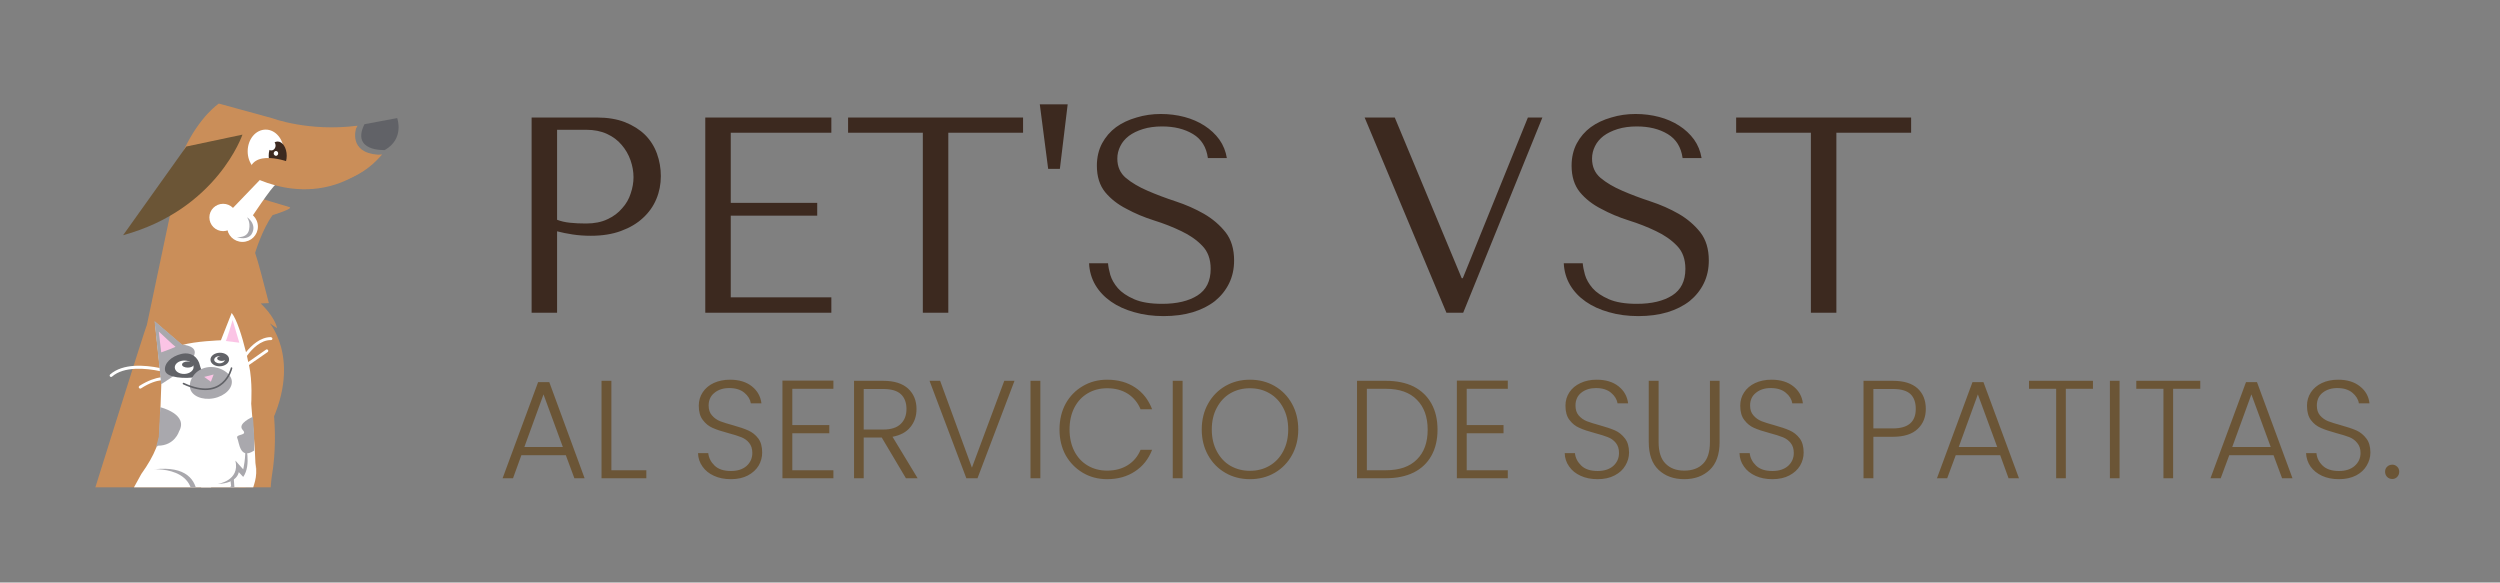 <svg xmlns="http://www.w3.org/2000/svg" version="1.1" xmlns:xlink="http://www.w3.org/1999/xlink" xmlns:svgjs="http://svgjs.dev/svgjs" viewBox="0 0 13.445 3.133"><rect x="0" y="0" width="13.445" height="3.133" fill="#808080" stroke="none"/><g transform="matrix(1,0,0,1,2.679,0.561)"><g><path d=" M 0.317 0.683 Q 0.355 0.693 0.401 0.7 Q 0.446 0.707 0.499 0.707 Q 0.591 0.707 0.661 0.681 Q 0.732 0.655 0.779 0.611 Q 0.827 0.567 0.851 0.509 Q 0.875 0.452 0.875 0.386 Q 0.875 0.323 0.854 0.265 Q 0.833 0.207 0.79 0.164 Q 0.747 0.122 0.682 0.096 Q 0.618 0.071 0.531 0.071 L 0.18 0.071 L 0.18 1.121 L 0.317 1.121 L 0.317 0.683 M 0.317 0.137 L 0.474 0.137 Q 0.537 0.137 0.585 0.159 Q 0.633 0.181 0.664 0.218 Q 0.696 0.255 0.712 0.301 Q 0.728 0.347 0.728 0.392 Q 0.728 0.435 0.713 0.479 Q 0.699 0.524 0.667 0.559 Q 0.636 0.596 0.588 0.618 Q 0.54 0.641 0.473 0.641 Q 0.426 0.641 0.387 0.637 Q 0.348 0.633 0.317 0.621 L 0.317 0.137 M 1.114 0.071 L 1.114 1.121 L 1.792 1.121 L 1.792 1.038 L 1.251 1.038 L 1.251 0.599 L 1.716 0.599 L 1.716 0.53 L 1.251 0.53 L 1.251 0.153 L 1.792 0.153 L 1.792 0.071 L 1.114 0.071 M 2.421 1.121 L 2.421 0.153 L 2.823 0.153 L 2.823 0.071 L 1.882 0.071 L 1.882 0.153 L 2.284 0.153 L 2.284 1.121 L 2.421 1.121 M 3.021 0.347 L 2.958 0.347 L 2.913 0 L 3.063 0 L 3.021 0.347 M 3.178 0.855 Q 3.181 0.919 3.212 0.972 Q 3.243 1.024 3.296 1.061 Q 3.349 1.098 3.421 1.118 Q 3.493 1.139 3.579 1.139 Q 3.666 1.139 3.736 1.118 Q 3.805 1.097 3.855 1.058 Q 3.904 1.018 3.931 0.963 Q 3.958 0.908 3.958 0.84 Q 3.958 0.747 3.912 0.688 Q 3.865 0.629 3.796 0.589 Q 3.726 0.549 3.644 0.522 Q 3.562 0.495 3.493 0.465 Q 3.423 0.435 3.376 0.396 Q 3.33 0.357 3.33 0.292 Q 3.33 0.257 3.346 0.225 Q 3.361 0.194 3.392 0.17 Q 3.423 0.147 3.468 0.133 Q 3.513 0.119 3.571 0.119 Q 3.669 0.119 3.737 0.16 Q 3.805 0.201 3.817 0.289 L 3.919 0.289 Q 3.91 0.234 3.879 0.19 Q 3.847 0.146 3.799 0.115 Q 3.751 0.084 3.691 0.068 Q 3.63 0.052 3.564 0.052 Q 3.495 0.052 3.433 0.071 Q 3.37 0.089 3.323 0.123 Q 3.276 0.158 3.248 0.21 Q 3.22 0.263 3.22 0.33 Q 3.22 0.418 3.265 0.473 Q 3.31 0.527 3.379 0.562 Q 3.447 0.599 3.526 0.624 Q 3.606 0.649 3.674 0.682 Q 3.742 0.714 3.787 0.761 Q 3.832 0.807 3.832 0.885 Q 3.832 0.983 3.761 1.028 Q 3.69 1.073 3.571 1.073 Q 3.477 1.073 3.42 1.048 Q 3.363 1.023 3.333 0.989 Q 3.303 0.954 3.292 0.917 Q 3.282 0.881 3.28 0.855 L 3.178 0.855 M 4.66 0.071 L 5.1 1.121 L 5.19 1.121 L 5.616 0.071 L 5.538 0.071 L 5.188 0.935 L 5.182 0.935 L 4.822 0.071 L 4.66 0.071 M 5.731 0.855 Q 5.734 0.919 5.765 0.972 Q 5.796 1.024 5.849 1.061 Q 5.902 1.098 5.974 1.118 Q 6.046 1.139 6.132 1.139 Q 6.219 1.139 6.289 1.118 Q 6.358 1.097 6.408 1.058 Q 6.457 1.018 6.484 0.963 Q 6.511 0.908 6.511 0.84 Q 6.511 0.747 6.465 0.688 Q 6.418 0.629 6.349 0.589 Q 6.279 0.549 6.197 0.522 Q 6.115 0.495 6.046 0.465 Q 5.976 0.435 5.929 0.396 Q 5.883 0.357 5.883 0.292 Q 5.883 0.257 5.899 0.225 Q 5.914 0.194 5.945 0.17 Q 5.976 0.147 6.021 0.133 Q 6.066 0.119 6.124 0.119 Q 6.222 0.119 6.29 0.16 Q 6.358 0.201 6.37 0.289 L 6.472 0.289 Q 6.463 0.234 6.432 0.19 Q 6.4 0.146 6.352 0.115 Q 6.304 0.084 6.244 0.068 Q 6.183 0.052 6.117 0.052 Q 6.048 0.052 5.986 0.071 Q 5.923 0.089 5.876 0.123 Q 5.829 0.158 5.801 0.21 Q 5.773 0.263 5.773 0.33 Q 5.773 0.418 5.818 0.473 Q 5.863 0.527 5.932 0.562 Q 6 0.599 6.079 0.624 Q 6.159 0.649 6.227 0.682 Q 6.295 0.714 6.34 0.761 Q 6.385 0.807 6.385 0.885 Q 6.385 0.983 6.314 1.028 Q 6.243 1.073 6.124 1.073 Q 6.03 1.073 5.973 1.048 Q 5.916 1.023 5.886 0.989 Q 5.856 0.954 5.845 0.917 Q 5.835 0.881 5.833 0.855 L 5.731 0.855 M 7.197 1.121 L 7.197 0.153 L 7.599 0.153 L 7.599 0.071 L 6.658 0.071 L 6.658 0.153 L 7.06 0.153 L 7.06 1.121 L 7.197 1.121" fill="#3c291f" fill-rule="nonzero"></path></g><g><path d=" M 0.364 1.887 L 0.125 1.887 L 0.08 2.011 L 0.024 2.011 L 0.215 1.494 L 0.275 1.494 L 0.465 2.011 L 0.41 2.011 L 0.364 1.887 M 0.348 1.843 L 0.244 1.56 L 0.141 1.843 L 0.348 1.843 M 0.609 1.968 L 0.797 1.968 L 0.797 2.011 L 0.556 2.011 L 0.556 1.487 L 0.609 1.487 L 0.609 1.968 M 1.161 1.998 Q 1.121 1.98 1.099 1.948 Q 1.076 1.916 1.075 1.876 L 1.13 1.876 Q 1.134 1.914 1.164 1.943 Q 1.194 1.972 1.252 1.972 Q 1.305 1.972 1.336 1.945 Q 1.367 1.917 1.367 1.875 Q 1.367 1.842 1.35 1.821 Q 1.333 1.8 1.307 1.79 Q 1.282 1.78 1.237 1.768 Q 1.184 1.754 1.153 1.74 Q 1.123 1.727 1.101 1.698 Q 1.079 1.67 1.079 1.621 Q 1.079 1.581 1.1 1.549 Q 1.121 1.517 1.159 1.499 Q 1.198 1.481 1.247 1.481 Q 1.32 1.481 1.365 1.517 Q 1.409 1.552 1.416 1.608 L 1.359 1.608 Q 1.354 1.576 1.324 1.551 Q 1.294 1.526 1.243 1.526 Q 1.195 1.526 1.164 1.551 Q 1.132 1.576 1.132 1.62 Q 1.132 1.653 1.15 1.673 Q 1.167 1.693 1.193 1.704 Q 1.219 1.714 1.263 1.726 Q 1.314 1.74 1.345 1.754 Q 1.377 1.768 1.399 1.797 Q 1.42 1.825 1.42 1.873 Q 1.42 1.91 1.401 1.943 Q 1.381 1.976 1.343 1.996 Q 1.305 2.016 1.252 2.016 Q 1.2 2.016 1.161 1.998 M 1.582 1.53 L 1.582 1.725 L 1.781 1.725 L 1.781 1.769 L 1.582 1.769 L 1.582 1.968 L 1.803 1.968 L 1.803 2.011 L 1.529 2.011 L 1.529 1.486 L 1.803 1.486 L 1.803 1.53 L 1.582 1.53 M 2.193 2.011 L 2.063 1.792 L 1.966 1.792 L 1.966 2.011 L 1.914 2.011 L 1.914 1.487 L 2.071 1.487 Q 2.159 1.487 2.205 1.529 Q 2.25 1.571 2.25 1.639 Q 2.25 1.696 2.217 1.736 Q 2.185 1.776 2.121 1.788 L 2.256 2.011 L 2.193 2.011 M 1.966 1.749 L 2.072 1.749 Q 2.134 1.749 2.165 1.719 Q 2.196 1.689 2.196 1.639 Q 2.196 1.587 2.166 1.559 Q 2.136 1.531 2.071 1.531 L 1.966 1.531 L 1.966 1.749 M 2.777 1.487 L 2.578 2.011 L 2.518 2.011 L 2.32 1.487 L 2.377 1.487 L 2.548 1.954 L 2.722 1.487 L 2.777 1.487 M 2.916 1.487 L 2.916 2.011 L 2.863 2.011 L 2.863 1.487 L 2.916 1.487 M 3.052 1.61 Q 3.086 1.549 3.145 1.515 Q 3.203 1.481 3.275 1.481 Q 3.363 1.481 3.426 1.523 Q 3.488 1.564 3.517 1.64 L 3.455 1.64 Q 3.433 1.587 3.387 1.557 Q 3.34 1.527 3.275 1.527 Q 3.217 1.527 3.171 1.554 Q 3.125 1.581 3.099 1.631 Q 3.073 1.682 3.073 1.749 Q 3.073 1.815 3.099 1.866 Q 3.125 1.916 3.171 1.943 Q 3.217 1.97 3.275 1.97 Q 3.34 1.97 3.387 1.94 Q 3.433 1.911 3.455 1.858 L 3.517 1.858 Q 3.488 1.933 3.425 1.974 Q 3.362 2.016 3.275 2.016 Q 3.203 2.016 3.145 1.982 Q 3.086 1.947 3.052 1.887 Q 3.019 1.826 3.019 1.749 Q 3.019 1.671 3.052 1.61 M 3.681 1.487 L 3.681 2.011 L 3.628 2.011 L 3.628 1.487 L 3.681 1.487 M 3.911 1.982 Q 3.852 1.948 3.818 1.887 Q 3.784 1.826 3.784 1.749 Q 3.784 1.671 3.818 1.61 Q 3.852 1.549 3.911 1.515 Q 3.97 1.481 4.043 1.481 Q 4.117 1.481 4.176 1.515 Q 4.235 1.549 4.269 1.61 Q 4.303 1.671 4.303 1.749 Q 4.303 1.826 4.269 1.887 Q 4.235 1.948 4.176 1.982 Q 4.117 2.016 4.043 2.016 Q 3.97 2.016 3.911 1.982 M 4.148 1.944 Q 4.195 1.917 4.222 1.866 Q 4.249 1.815 4.249 1.749 Q 4.249 1.682 4.222 1.632 Q 4.195 1.581 4.148 1.554 Q 4.102 1.527 4.043 1.527 Q 3.985 1.527 3.938 1.554 Q 3.892 1.581 3.865 1.632 Q 3.838 1.682 3.838 1.749 Q 3.838 1.815 3.865 1.866 Q 3.892 1.917 3.938 1.944 Q 3.985 1.971 4.043 1.971 Q 4.102 1.971 4.148 1.944 M 4.924 1.518 Q 4.986 1.55 5.019 1.609 Q 5.052 1.668 5.052 1.75 Q 5.052 1.831 5.019 1.89 Q 4.986 1.949 4.924 1.98 Q 4.861 2.011 4.774 2.011 L 4.619 2.011 L 4.619 1.487 L 4.774 1.487 Q 4.861 1.487 4.924 1.518 M 4.941 1.91 Q 4.999 1.853 4.999 1.75 Q 4.999 1.647 4.941 1.589 Q 4.884 1.53 4.774 1.53 L 4.672 1.53 L 4.672 1.968 L 4.774 1.968 Q 4.884 1.968 4.941 1.91 M 5.209 1.53 L 5.209 1.725 L 5.407 1.725 L 5.407 1.769 L 5.209 1.769 L 5.209 1.968 L 5.43 1.968 L 5.43 2.011 L 5.156 2.011 L 5.156 1.486 L 5.43 1.486 L 5.43 1.53 L 5.209 1.53 M 5.822 1.998 Q 5.782 1.98 5.76 1.948 Q 5.737 1.916 5.736 1.876 L 5.791 1.876 Q 5.795 1.914 5.825 1.943 Q 5.855 1.972 5.913 1.972 Q 5.966 1.972 5.997 1.945 Q 6.028 1.917 6.028 1.875 Q 6.028 1.842 6.011 1.821 Q 5.994 1.8 5.968 1.79 Q 5.943 1.78 5.898 1.768 Q 5.845 1.754 5.815 1.74 Q 5.784 1.727 5.762 1.698 Q 5.74 1.67 5.74 1.621 Q 5.74 1.581 5.761 1.549 Q 5.782 1.517 5.821 1.499 Q 5.859 1.481 5.908 1.481 Q 5.981 1.481 6.026 1.517 Q 6.07 1.552 6.077 1.608 L 6.02 1.608 Q 6.015 1.576 5.985 1.551 Q 5.955 1.526 5.904 1.526 Q 5.857 1.526 5.825 1.551 Q 5.794 1.576 5.794 1.62 Q 5.794 1.653 5.811 1.673 Q 5.828 1.693 5.854 1.704 Q 5.88 1.714 5.924 1.726 Q 5.975 1.74 6.007 1.754 Q 6.038 1.768 6.06 1.797 Q 6.082 1.825 6.082 1.873 Q 6.082 1.91 6.062 1.943 Q 6.043 1.976 6.004 1.996 Q 5.966 2.016 5.913 2.016 Q 5.861 2.016 5.822 1.998 M 6.241 1.487 L 6.241 1.817 Q 6.241 1.895 6.278 1.932 Q 6.315 1.97 6.379 1.97 Q 6.444 1.97 6.48 1.933 Q 6.517 1.896 6.517 1.817 L 6.517 1.487 L 6.569 1.487 L 6.569 1.816 Q 6.569 1.916 6.516 1.966 Q 6.463 2.016 6.379 2.016 Q 6.294 2.016 6.241 1.966 Q 6.188 1.916 6.188 1.816 L 6.188 1.487 L 6.241 1.487 M 6.762 1.998 Q 6.722 1.98 6.7 1.948 Q 6.677 1.916 6.676 1.876 L 6.731 1.876 Q 6.735 1.914 6.765 1.943 Q 6.795 1.972 6.853 1.972 Q 6.906 1.972 6.937 1.945 Q 6.968 1.917 6.968 1.875 Q 6.968 1.842 6.951 1.821 Q 6.934 1.8 6.908 1.79 Q 6.883 1.78 6.838 1.768 Q 6.785 1.754 6.754 1.74 Q 6.724 1.727 6.702 1.698 Q 6.68 1.67 6.68 1.621 Q 6.68 1.581 6.701 1.549 Q 6.722 1.517 6.76 1.499 Q 6.799 1.481 6.848 1.481 Q 6.921 1.481 6.966 1.517 Q 7.01 1.552 7.017 1.608 L 6.96 1.608 Q 6.955 1.576 6.925 1.551 Q 6.895 1.526 6.844 1.526 Q 6.796 1.526 6.765 1.551 Q 6.733 1.576 6.733 1.62 Q 6.733 1.653 6.751 1.673 Q 6.768 1.693 6.794 1.704 Q 6.82 1.714 6.864 1.726 Q 6.915 1.74 6.946 1.754 Q 6.978 1.768 7 1.797 Q 7.021 1.825 7.021 1.873 Q 7.021 1.91 7.002 1.943 Q 6.982 1.976 6.944 1.996 Q 6.906 2.016 6.853 2.016 Q 6.801 2.016 6.762 1.998 M 7.634 1.746 Q 7.59 1.788 7.501 1.788 L 7.396 1.788 L 7.396 2.011 L 7.343 2.011 L 7.343 1.487 L 7.501 1.487 Q 7.589 1.487 7.634 1.528 Q 7.678 1.569 7.678 1.638 Q 7.678 1.705 7.634 1.746 M 7.624 1.638 Q 7.624 1.585 7.595 1.558 Q 7.566 1.531 7.501 1.531 L 7.396 1.531 L 7.396 1.743 L 7.501 1.743 Q 7.624 1.743 7.624 1.638 M 8.078 1.887 L 7.839 1.887 L 7.793 2.011 L 7.738 2.011 L 7.929 1.494 L 7.988 1.494 L 8.179 2.011 L 8.123 2.011 L 8.078 1.887 M 8.062 1.843 L 7.958 1.56 L 7.855 1.843 L 8.062 1.843 M 8.577 1.487 L 8.577 1.53 L 8.431 1.53 L 8.431 2.011 L 8.379 2.011 L 8.379 1.53 L 8.233 1.53 L 8.233 1.487 L 8.577 1.487 M 8.72 1.487 L 8.72 2.011 L 8.668 2.011 L 8.668 1.487 L 8.72 1.487 M 9.154 1.487 L 9.154 1.53 L 9.008 1.53 L 9.008 2.011 L 8.956 2.011 L 8.956 1.53 L 8.81 1.53 L 8.81 1.487 L 9.154 1.487 M 9.548 1.887 L 9.31 1.887 L 9.264 2.011 L 9.209 2.011 L 9.4 1.494 L 9.459 1.494 L 9.65 2.011 L 9.594 2.011 L 9.548 1.887 M 9.533 1.843 L 9.429 1.56 L 9.326 1.843 L 9.533 1.843 M 9.809 1.998 Q 9.77 1.98 9.747 1.948 Q 9.725 1.916 9.723 1.876 L 9.779 1.876 Q 9.782 1.914 9.812 1.943 Q 9.842 1.972 9.9 1.972 Q 9.953 1.972 9.984 1.945 Q 10.016 1.917 10.016 1.875 Q 10.016 1.842 9.998 1.821 Q 9.981 1.8 9.956 1.79 Q 9.93 1.78 9.885 1.768 Q 9.833 1.754 9.802 1.74 Q 9.771 1.727 9.749 1.698 Q 9.728 1.67 9.728 1.621 Q 9.728 1.581 9.749 1.549 Q 9.77 1.517 9.808 1.499 Q 9.846 1.481 9.896 1.481 Q 9.968 1.481 10.013 1.517 Q 10.058 1.552 10.064 1.608 L 10.007 1.608 Q 10.002 1.576 9.972 1.551 Q 9.942 1.526 9.891 1.526 Q 9.844 1.526 9.812 1.551 Q 9.781 1.576 9.781 1.62 Q 9.781 1.653 9.798 1.673 Q 9.815 1.693 9.841 1.704 Q 9.867 1.714 9.911 1.726 Q 9.962 1.74 9.994 1.754 Q 10.025 1.768 10.047 1.797 Q 10.069 1.825 10.069 1.873 Q 10.069 1.91 10.049 1.943 Q 10.03 1.976 9.992 1.996 Q 9.953 2.016 9.9 2.016 Q 9.848 2.016 9.809 1.998 M 10.159 2.004 Q 10.148 1.992 10.148 1.976 Q 10.148 1.959 10.159 1.949 Q 10.17 1.938 10.187 1.938 Q 10.202 1.938 10.213 1.949 Q 10.224 1.959 10.224 1.976 Q 10.224 1.992 10.213 2.004 Q 10.202 2.015 10.187 2.015 Q 10.17 2.015 10.159 2.004" fill="#6b5536" fill-rule="nonzero"></path></g><g clip-path="url(#SvgjsClipPath1003)"><g clip-path="url(#afb0a2692-89c2-4eaf-8f38-84faaf2d01d2e64cfc5f-8692-4ddb-a00b-9b16d935604d)"><path d=" M -1.89 1.191 L -1.692 0.251 C -1.692 0.25 -1.692 0.249 -1.691 0.247 C -1.604 0.062 -1.502 -0.004 -1.502 -0.004 L -1.214 0.075 C -1.214 0.075 -1.019 0.149 -0.756 0.115 L -0.764 0.13 C -0.764 0.13 -0.807 0.259 -0.647 0.271 L -0.625 0.27 C -0.874 0.571 -1.301 0.357 -1.301 0.357 C -1.123 0.553 -1.473 0.449 -1.122 0.553 C -1.097 0.56 -1.213 0.596 -1.213 0.596 C -1.268 0.67 -1.307 0.799 -1.307 0.799 C -1.294 0.834 -1.261 0.959 -1.233 1.069 L -1.277 1.071 C -1.277 1.071 -1.202 1.14 -1.189 1.204 L -1.228 1.178 C -1.228 1.178 -1.033 1.404 -1.266 1.8 C -1.266 1.8 -1.37 1.89 -1.383 2.343 L -2.263 2.369 C -2.263 2.369 -1.875 1.127 -1.89 1.191 M -1.683 0.257 L -1.657 0.293 L -1.631 0.28 C -1.642 0.259 -1.669 0.26 -1.683 0.257 M -1.452 0.884 C -1.454 0.884 -1.453 0.885 -1.449 0.885 C -1.449 0.884 -1.45 0.883 -1.452 0.884" fill="#ca8e59" transform="matrix(1,0,0,1,0,0)" fill-rule="nonzero"></path></g><g clip-path="url(#afb0a2692-89c2-4eaf-8f38-84faaf2d01d2e64cfc5f-8692-4ddb-a00b-9b16d935604d)"><path d=" M -1.677 0.227 L -1.375 0.163 C -1.375 0.163 -1.512 0.566 -2.017 0.704 Z" fill="#6b5536" transform="matrix(1,0,0,1,0,0)" fill-rule="nonzero"></path></g><g clip-path="url(#afb0a2692-89c2-4eaf-8f38-84faaf2d01d2e64cfc5f-8692-4ddb-a00b-9b16d935604d)"><path d=" M -1.153 0.253 C -1.153 0.317 -1.197 0.37 -1.25 0.37 C -1.304 0.37 -1.347 0.317 -1.347 0.253 C -1.347 0.188 -1.304 0.136 -1.25 0.136 C -1.197 0.136 -1.153 0.188 -1.153 0.253" fill="#ffffff" transform="matrix(1,0,0,1,0,0)" fill-rule="nonzero"></path></g><g clip-path="url(#afb0a2692-89c2-4eaf-8f38-84faaf2d01d2e64cfc5f-8692-4ddb-a00b-9b16d935604d)"><path d=" M -1.196 0.432 C -1.214 0.438 -1.335 0.621 -1.335 0.621 L -1.452 0.584 L -1.275 0.4 Z" fill="#ffffff" transform="matrix(1,0,0,1,0,0)" fill-rule="nonzero"></path></g><g clip-path="url(#afb0a2692-89c2-4eaf-8f38-84faaf2d01d2e64cfc5f-8692-4ddb-a00b-9b16d935604d)"><path d=" M -1.405 0.608 C -1.405 0.649 -1.438 0.682 -1.479 0.682 C -1.52 0.682 -1.553 0.649 -1.553 0.608 C -1.553 0.568 -1.52 0.535 -1.479 0.535 C -1.438 0.535 -1.405 0.568 -1.405 0.608" fill="#ffffff" transform="matrix(1,0,0,1,0,0)" fill-rule="nonzero"></path></g><g clip-path="url(#afb0a2692-89c2-4eaf-8f38-84faaf2d01d2e64cfc5f-8692-4ddb-a00b-9b16d935604d)"><path d=" M -1.292 0.658 C -1.292 0.703 -1.329 0.74 -1.375 0.74 C -1.421 0.74 -1.458 0.703 -1.458 0.658 C -1.458 0.612 -1.421 0.575 -1.375 0.575 C -1.329 0.575 -1.292 0.612 -1.292 0.658" fill="#ffffff" transform="matrix(1,0,0,1,0,0)" fill-rule="nonzero"></path></g><g clip-path="url(#afb0a2692-89c2-4eaf-8f38-84faaf2d01d2e64cfc5f-8692-4ddb-a00b-9b16d935604d)"><path d=" M -1.137 0.277 C -1.137 0.319 -1.159 0.353 -1.186 0.353 C -1.212 0.353 -1.234 0.319 -1.234 0.277 C -1.234 0.234 -1.212 0.2 -1.186 0.2 C -1.159 0.2 -1.137 0.234 -1.137 0.277" fill="#3c291f" transform="matrix(1,0,0,1,0,0)" fill-rule="nonzero"></path></g><g clip-path="url(#afb0a2692-89c2-4eaf-8f38-84faaf2d01d2e64cfc5f-8692-4ddb-a00b-9b16d935604d)"><path d=" M -0.719 0.107 L -0.543 0.074 C -0.543 0.074 -0.502 0.185 -0.61 0.246 C -0.61 0.246 -0.792 0.255 -0.719 0.107" fill="#616267" transform="matrix(1,0,0,1,0,0)" fill-rule="nonzero"></path></g><g clip-path="url(#afb0a2692-89c2-4eaf-8f38-84faaf2d01d2e64cfc5f-8692-4ddb-a00b-9b16d935604d)"><path d=" M -1.118 0.313 C -1.118 0.313 -1.336 0.227 -1.34 0.379 C -1.34 0.379 -0.957 0.613 -0.625 0.27 L -0.806 0.331 Z" fill="#ca8e59" transform="matrix(1,0,0,1,0,0)" fill-rule="nonzero"></path></g><g clip-path="url(#afb0a2692-89c2-4eaf-8f38-84faaf2d01d2e64cfc5f-8692-4ddb-a00b-9b16d935604d)"><path d=" M -1.22 0.248 C -1.233 0.248 -1.244 0.236 -1.244 0.222 C -1.244 0.207 -1.233 0.195 -1.22 0.195 C -1.207 0.195 -1.197 0.207 -1.197 0.222 C -1.197 0.236 -1.207 0.248 -1.22 0.248" fill="#ffffff" transform="matrix(1,0,0,1,0,0)" fill-rule="nonzero"></path></g><g clip-path="url(#afb0a2692-89c2-4eaf-8f38-84faaf2d01d2e64cfc5f-8692-4ddb-a00b-9b16d935604d)"><path d=" M -1.195 0.277 C -1.201 0.277 -1.207 0.271 -1.207 0.264 C -1.207 0.257 -1.201 0.251 -1.195 0.251 C -1.188 0.251 -1.183 0.257 -1.183 0.264 C -1.183 0.271 -1.188 0.277 -1.195 0.277" fill="#ffffff" transform="matrix(1,0,0,1,0,0)" fill-rule="nonzero"></path></g><g clip-path="url(#afb0a2692-89c2-4eaf-8f38-84faaf2d01d2e64cfc5f-8692-4ddb-a00b-9b16d935604d)"><path d=" M -1.35 0.608 C -1.352 0.605 -1.292 0.645 -1.327 0.7 C -1.327 0.7 -1.349 0.734 -1.405 0.714 C -1.405 0.714 -1.341 0.723 -1.338 0.663 C -1.338 0.663 -1.333 0.634 -1.35 0.608" fill="#a9a8ad" transform="matrix(1,0,0,1,0,0)" fill-rule="nonzero"></path></g><g clip-path="url(#afb0a2692-89c2-4eaf-8f38-84faaf2d01d2e64cfc5f-8692-4ddb-a00b-9b16d935604d)"><path d=" M -1.771 1.567 C -1.771 1.567 -1.228 1.748 -1.707 2.317 C -1.707 2.317 -1.383 1.838 -1.771 1.567" fill="#ffffff" transform="matrix(1,0,0,1,0,0)" fill-rule="nonzero"></path></g><g clip-path="url(#afb0a2692-89c2-4eaf-8f38-84faaf2d01d2e64cfc5f-8692-4ddb-a00b-9b16d935604d)"><path d=" M -1.228 1.502 C -1.231 1.498 -1.173 1.741 -1.217 1.999 C -1.217 1.999 -1.238 2.129 -1.213 2.297 C -1.213 2.297 -1.407 2.298 -1.407 2.294 C -1.407 2.29 -1.376 1.62 -1.373 1.62 C -1.37 1.62 -1.225 1.506 -1.228 1.502" fill="#ca8e59" transform="matrix(1,0,0,1,0,0)" fill-rule="nonzero"></path></g><g clip-path="url(#afb0a2692-89c2-4eaf-8f38-84faaf2d01d2e64cfc5f-8692-4ddb-a00b-9b16d935604d)"><path d=" M -2.087 1.453 C -2.018 1.392 -1.899 1.402 -1.82 1.418 C -1.832 1.311 -1.846 1.17 -1.846 1.17 L -1.7 1.295 C -1.633 1.274 -1.491 1.269 -1.491 1.269 L -1.433 1.122 C -1.406 1.156 -1.378 1.244 -1.356 1.333 C -1.326 1.296 -1.279 1.252 -1.222 1.252 C -1.218 1.253 -1.214 1.256 -1.214 1.26 C -1.214 1.262 -1.215 1.264 -1.216 1.266 C -1.218 1.267 -1.22 1.268 -1.222 1.268 C -1.277 1.267 -1.324 1.316 -1.351 1.353 C -1.349 1.364 -1.346 1.375 -1.344 1.386 L -1.248 1.319 C -1.245 1.317 -1.24 1.318 -1.238 1.321 C -1.235 1.324 -1.236 1.329 -1.239 1.332 L -1.34 1.402 C -1.32 1.491 -1.328 1.61 -1.328 1.61 L -1.309 1.849 C -1.304 1.955 -1.303 1.993 -1.304 1.929 C -1.281 2.1 -1.394 2.043 -1.312 2.468 C -1.312 2.468 -1.384 2.44 -1.536 2.537 L -1.685 2.399 C -2.257 2.548 -2.052 2.232 -1.919 1.988 C -1.845 1.885 -1.816 1.804 -1.82 1.748 L -1.811 1.492 L -1.812 1.484 C -1.838 1.487 -1.875 1.498 -1.921 1.528 C -1.922 1.529 -1.924 1.529 -1.926 1.529 C -1.93 1.528 -1.932 1.526 -1.933 1.522 C -1.933 1.519 -1.932 1.516 -1.929 1.514 C -1.881 1.484 -1.842 1.472 -1.814 1.468 C -1.815 1.458 -1.816 1.446 -1.818 1.435 C -1.894 1.419 -2.012 1.408 -2.076 1.464 C -2.078 1.466 -2.081 1.467 -2.083 1.466 C -2.086 1.466 -2.088 1.464 -2.089 1.461 C -2.09 1.458 -2.089 1.455 -2.087 1.453" fill="#ffffff" transform="matrix(1,0,0,1,0,0)" fill-rule="nonzero"></path></g><g clip-path="url(#afb0a2692-89c2-4eaf-8f38-84faaf2d01d2e64cfc5f-8692-4ddb-a00b-9b16d935604d)"><path d=" M -1.7 1.292 L -1.848 1.165 L -1.812 1.505 C -1.812 1.505 -1.496 1.316 -1.7 1.292" fill="#a9a8ad" transform="matrix(1,0,0,1,0,0)" fill-rule="nonzero"></path></g><g clip-path="url(#afb0a2692-89c2-4eaf-8f38-84faaf2d01d2e64cfc5f-8692-4ddb-a00b-9b16d935604d)"><path d=" M -1.623 1.466 C -1.68 1.478 -1.783 1.471 -1.791 1.433 C -1.799 1.395 -1.759 1.355 -1.702 1.342 C -1.645 1.33 -1.612 1.366 -1.604 1.404 C -1.596 1.441 -1.566 1.453 -1.623 1.466" fill="#616267" transform="matrix(1,0,0,1,0,0)" fill-rule="nonzero"></path></g><g clip-path="url(#afb0a2692-89c2-4eaf-8f38-84faaf2d01d2e64cfc5f-8692-4ddb-a00b-9b16d935604d)"><path d=" M -1.53 1.581 C -1.592 1.593 -1.649 1.568 -1.657 1.526 C -1.665 1.484 -1.63 1.427 -1.568 1.415 C -1.506 1.403 -1.441 1.441 -1.433 1.483 C -1.425 1.525 -1.468 1.569 -1.53 1.581" fill="#a9a8ad" transform="matrix(1,0,0,1,0,0)" fill-rule="nonzero"></path></g><g clip-path="url(#SvgjsClipPath1001e64cfc5f-8692-4ddb-a00b-9b16d935604d)"><path d=" M -1.581 1.466 L -1.53 1.453 L -1.545 1.492 Z" fill="#fbc4e5" transform="matrix(1,0,0,1,0,0)" fill-rule="nonzero"></path></g><g clip-path="url(#bfb0a2692-89c2-4eaf-8f38-84faaf2d01d2e64cfc5f-8692-4ddb-a00b-9b16d935604d)"><path d=" M -1.687 1.45 C -1.715 1.451 -1.738 1.436 -1.739 1.416 C -1.74 1.396 -1.718 1.379 -1.69 1.378 C -1.662 1.377 -1.639 1.392 -1.638 1.412 C -1.637 1.432 -1.659 1.449 -1.687 1.45" fill="#ffffff" transform="matrix(1,0,0,1,0,0)" fill-rule="nonzero"></path></g><g clip-path="url(#bfb0a2692-89c2-4eaf-8f38-84faaf2d01d2e64cfc5f-8692-4ddb-a00b-9b16d935604d)"><path d=" M -1.496 1.409 C -1.524 1.41 -1.547 1.394 -1.547 1.374 C -1.548 1.354 -1.526 1.337 -1.498 1.336 C -1.47 1.335 -1.447 1.351 -1.447 1.371 C -1.446 1.391 -1.468 1.408 -1.496 1.409" fill="#616267" transform="matrix(1,0,0,1,0,0)" fill-rule="nonzero"></path></g><g clip-path="url(#bfb0a2692-89c2-4eaf-8f38-84faaf2d01d2e64cfc5f-8692-4ddb-a00b-9b16d935604d)"><path d=" M -1.498 1.393 C -1.514 1.393 -1.527 1.384 -1.527 1.374 C -1.527 1.363 -1.514 1.354 -1.498 1.354 C -1.483 1.354 -1.47 1.363 -1.47 1.374 C -1.47 1.384 -1.483 1.393 -1.498 1.393" fill="#ffffff" transform="matrix(1,0,0,1,0,0)" fill-rule="nonzero"></path></g><g clip-path="url(#bfb0a2692-89c2-4eaf-8f38-84faaf2d01d2e64cfc5f-8692-4ddb-a00b-9b16d935604d)"><path d=" M -1.434 1.419 C -1.434 1.42 -1.475 1.603 -1.692 1.502" fill="none" transform="matrix(1,0,0,1,0,0)" fill-rule="nonzero" stroke-dasharray="none" stroke-miterlimit="4" stroke-linejoin="miter" stroke-linecap="round" stroke-width="0.009" stroke="#616267"></path></g><g clip-path="url(#bfb0a2692-89c2-4eaf-8f38-84faaf2d01d2e64cfc5f-8692-4ddb-a00b-9b16d935604d)"><path d=" M -1.669 1.416 C -1.686 1.416 -1.7 1.409 -1.7 1.4 C -1.7 1.39 -1.686 1.383 -1.669 1.383 C -1.652 1.383 -1.638 1.39 -1.638 1.4 C -1.638 1.409 -1.652 1.416 -1.669 1.416" fill="#616267" transform="matrix(1,0,0,1,0,0)" fill-rule="nonzero"></path></g><g clip-path="url(#bfb0a2692-89c2-4eaf-8f38-84faaf2d01d2e64cfc5f-8692-4ddb-a00b-9b16d935604d)"><path d=" M -1.486 1.38 C -1.5 1.38 -1.511 1.374 -1.511 1.367 C -1.511 1.359 -1.5 1.353 -1.486 1.353 C -1.473 1.353 -1.462 1.359 -1.462 1.367 C -1.462 1.374 -1.473 1.38 -1.486 1.38" fill="#616267" transform="matrix(1,0,0,1,0,0)" fill-rule="nonzero"></path></g><g clip-path="url(#bfb0a2692-89c2-4eaf-8f38-84faaf2d01d2e64cfc5f-8692-4ddb-a00b-9b16d935604d)"><path d=" M -1.85 1.963 C -1.852 1.963 -1.529 1.943 -1.69 2.271 L -1.646 2.271 C -1.646 2.271 -1.502 1.924 -1.85 1.963" fill="#a9a8ad" transform="matrix(1,0,0,1,0,0)" fill-rule="nonzero"></path></g><g clip-path="url(#bfb0a2692-89c2-4eaf-8f38-84faaf2d01d2e64cfc5f-8692-4ddb-a00b-9b16d935604d)"><path d=" M -1.36 1.826 C -1.36 1.823 -1.325 1.939 -1.371 2.004 L -1.395 1.978 C -1.395 1.978 -1.4 2.038 -1.509 2.042 C -1.509 2.042 -1.387 2.025 -1.413 1.916 C -1.413 1.916 -1.371 1.964 -1.371 1.963 C -1.371 1.961 -1.356 1.906 -1.36 1.826" fill="#a9a8ad" transform="matrix(1,0,0,1,0,0)" fill-rule="nonzero"></path></g><g clip-path="url(#bfb0a2692-89c2-4eaf-8f38-84faaf2d01d2e64cfc5f-8692-4ddb-a00b-9b16d935604d)"><path d=" M -1.421 2.007 C -1.426 2.007 -1.392 2.323 -1.392 2.323 C -1.392 2.323 -1.403 2.312 -1.405 2.317 C -1.408 2.323 -1.439 2.027 -1.439 2.027 Z" fill="#a9a8ad" transform="matrix(1,0,0,1,0,0)" fill-rule="nonzero"></path></g><g clip-path="url(#bfb0a2692-89c2-4eaf-8f38-84faaf2d01d2e64cfc5f-8692-4ddb-a00b-9b16d935604d)"><path d=" M -1.465 1.273 C -1.461 1.273 -1.428 1.16 -1.428 1.16 L -1.392 1.282 Z" fill="#fbc4e5" transform="matrix(1,0,0,1,0,0)" fill-rule="nonzero"></path></g><g clip-path="url(#bfb0a2692-89c2-4eaf-8f38-84faaf2d01d2e64cfc5f-8692-4ddb-a00b-9b16d935604d)"><path d=" M -1.736 1.303 C -1.739 1.303 -1.825 1.222 -1.825 1.222 L -1.812 1.334 C -1.812 1.334 -1.724 1.303 -1.736 1.303" fill="#fbc4e5" transform="matrix(1,0,0,1,0,0)" fill-rule="nonzero"></path></g><g clip-path="url(#bfb0a2692-89c2-4eaf-8f38-84faaf2d01d2e64cfc5f-8692-4ddb-a00b-9b16d935604d)"><path d=" M -1.817 1.629 C -1.817 1.629 -1.664 1.666 -1.716 1.759 C -1.716 1.759 -1.739 1.836 -1.83 1.836 L -1.84 1.846 L -1.825 1.787 C -1.825 1.787 -1.817 1.631 -1.817 1.629" fill="#a9a8ad" transform="matrix(1,0,0,1,0,0)" fill-rule="nonzero"></path></g><g clip-path="url(#bfb0a2692-89c2-4eaf-8f38-84faaf2d01d2e64cfc5f-8692-4ddb-a00b-9b16d935604d)"><path d=" M -1.434 2.053 C -1.436 2.052 -1.524 2.111 -1.423 2.178 C -1.423 2.178 -1.428 2.056 -1.434 2.053" fill="#a9a8ad" transform="matrix(1,0,0,1,0,0)" fill-rule="nonzero"></path></g><g clip-path="url(#bfb0a2692-89c2-4eaf-8f38-84faaf2d01d2e64cfc5f-8692-4ddb-a00b-9b16d935604d)"><path d=" M -1.32 1.681 C -1.32 1.681 -1.405 1.717 -1.374 1.751 C -1.343 1.784 -1.413 1.771 -1.403 1.795 C -1.392 1.818 -1.39 1.914 -1.312 1.862 L -1.312 1.791 C -1.312 1.791 -1.317 1.678 -1.32 1.681" fill="#a9a8ad" transform="matrix(1,0,0,1,0,0)" fill-rule="nonzero"></path></g></g></g><defs><clipPath id="SvgjsClipPath1003"><path d=" M -2.168 -0.049 h 1.768 v 2.109 h -1.768 Z"></path></clipPath><clipPath id="afb0a2692-89c2-4eaf-8f38-84faaf2d01d2e64cfc5f-8692-4ddb-a00b-9b16d935604d"><path d=" M -2.168 2.06 L -0.4 2.06 L -0.4 -0.049 L -2.168 -0.049 Z"></path></clipPath><clipPath id="SvgjsClipPath1001e64cfc5f-8692-4ddb-a00b-9b16d935604d"><path d=" M -2.168 -0.049 L -0.4 -0.049 L -0.4 2.06 L -2.168 2.06 Z"></path></clipPath><clipPath id="bfb0a2692-89c2-4eaf-8f38-84faaf2d01d2e64cfc5f-8692-4ddb-a00b-9b16d935604d"><path d=" M -2.168 2.06 L -0.4 2.06 L -0.4 -0.049 L -2.168 -0.049 Z"></path></clipPath></defs></svg>